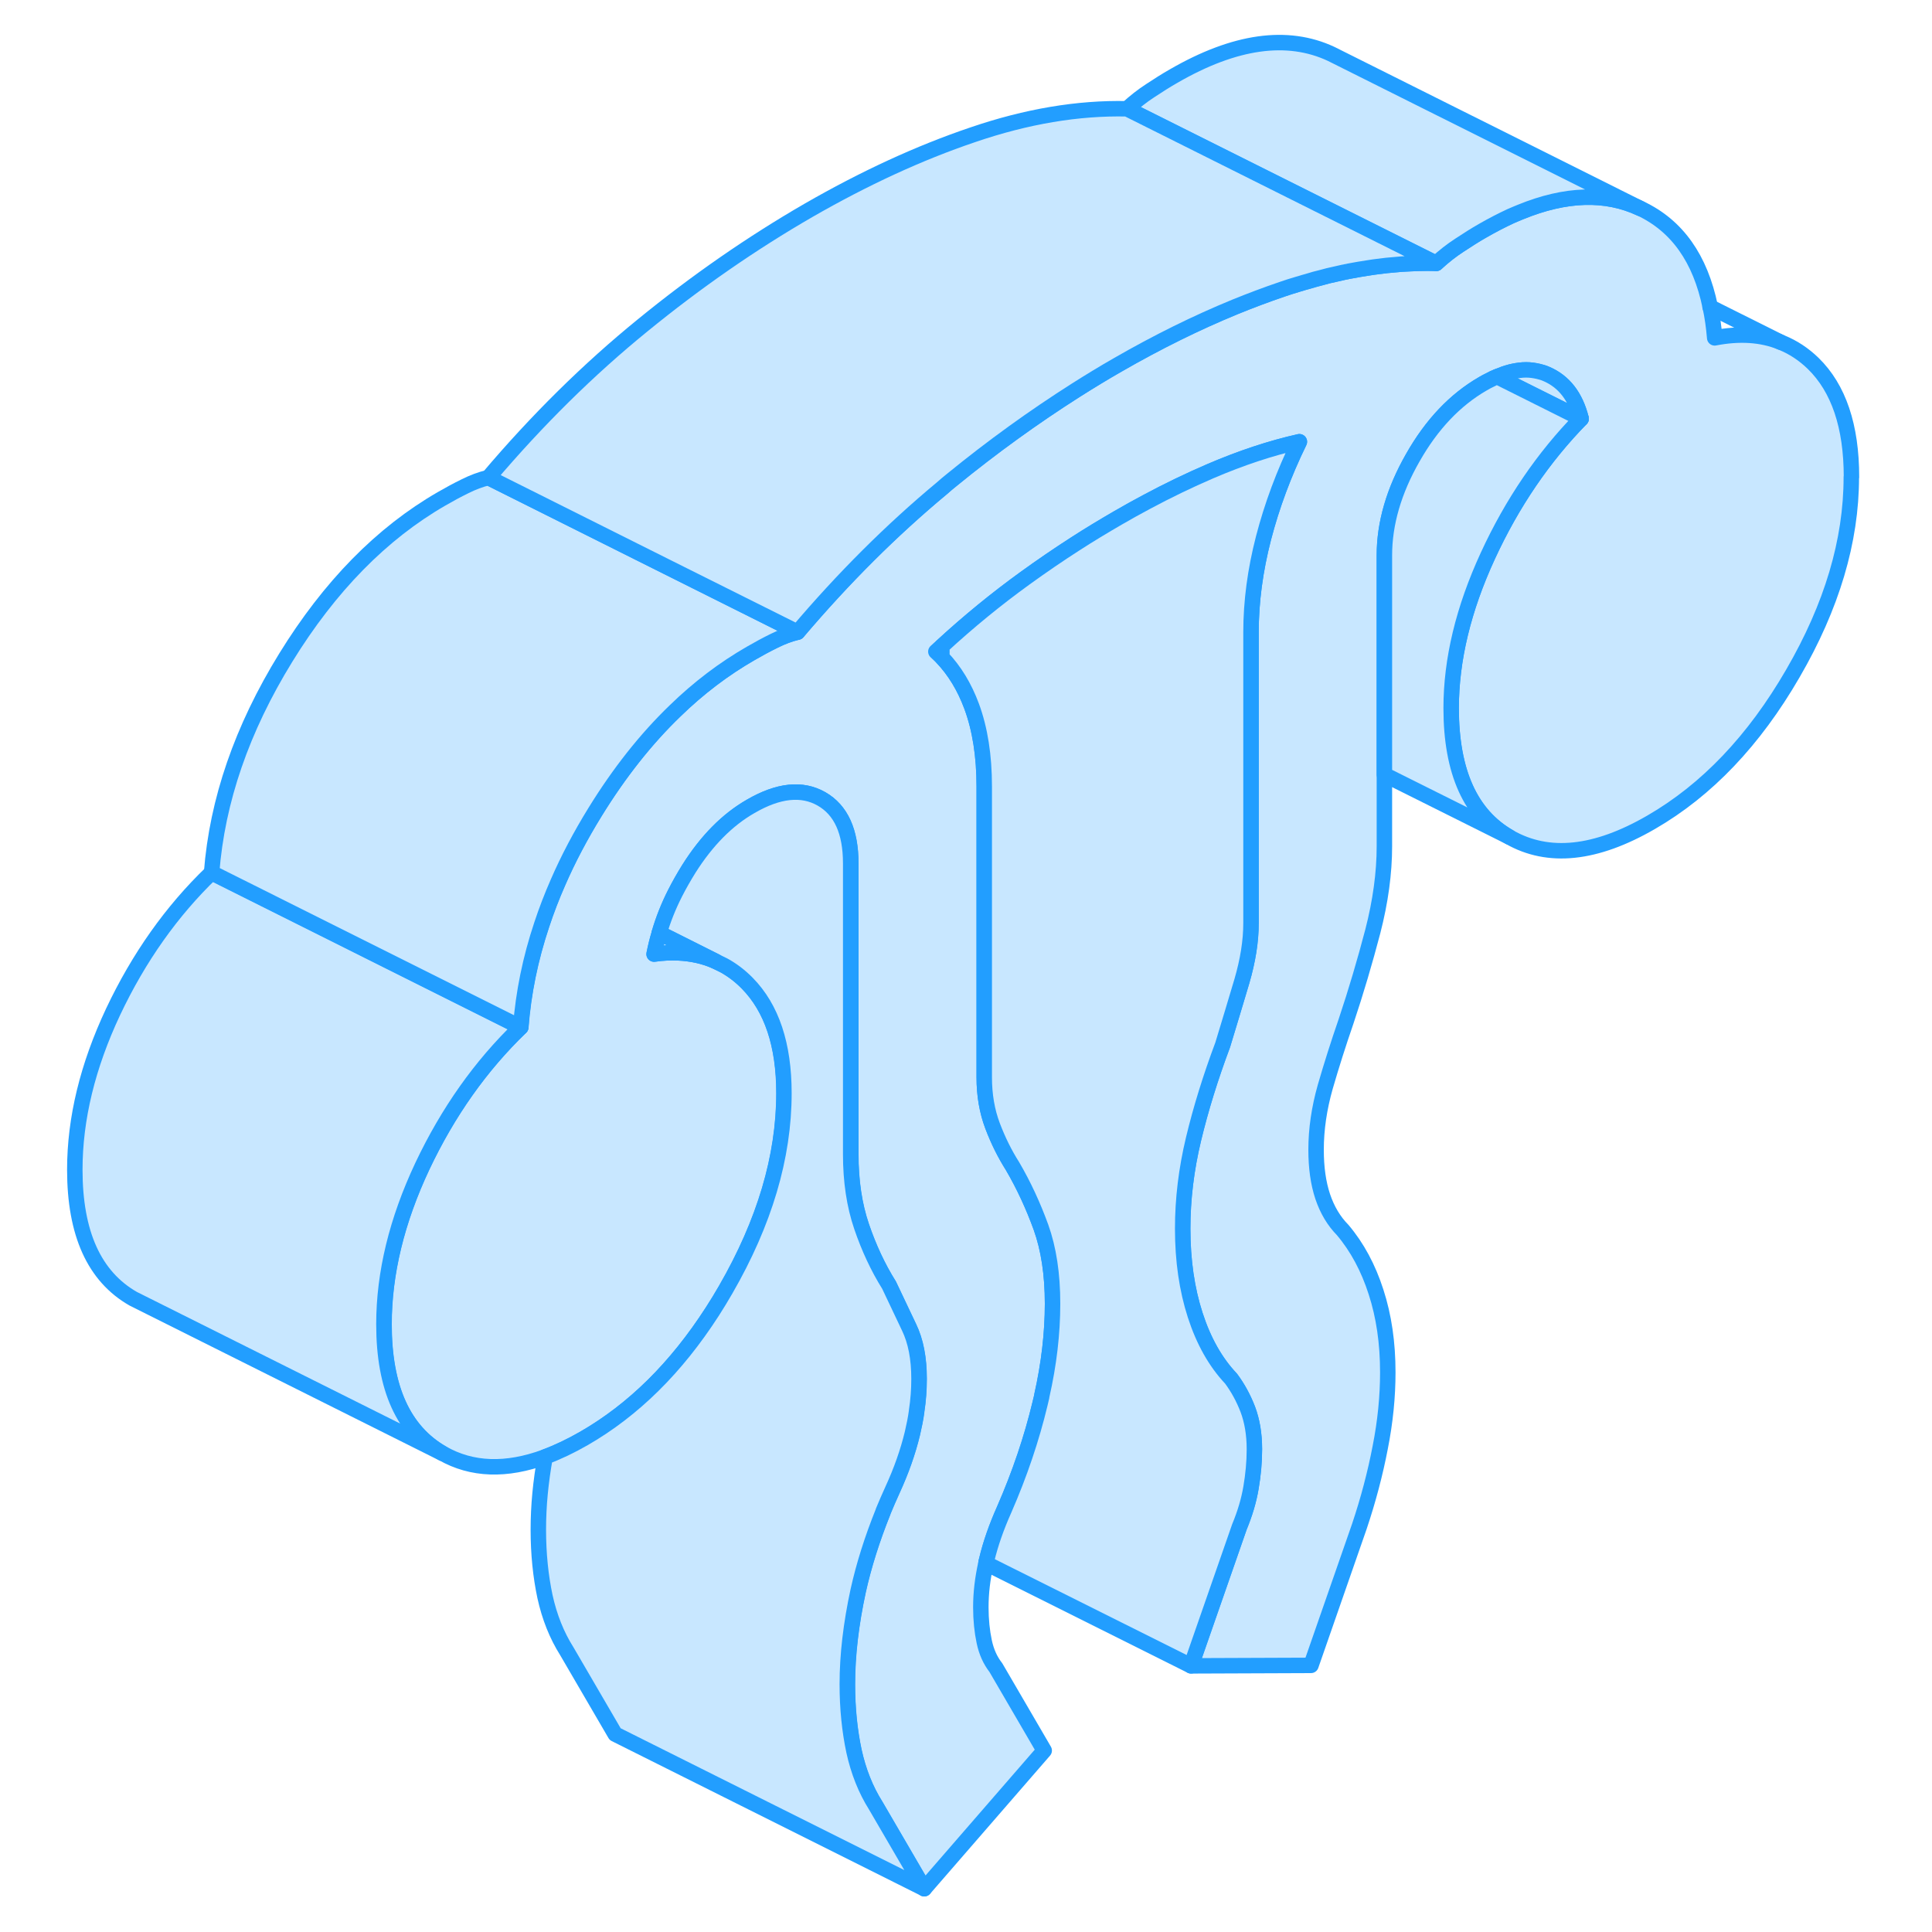 <svg width="48" height="48" viewBox="0 0 120 125" fill="#c8e7ff" xmlns="http://www.w3.org/2000/svg" stroke-width="1px" stroke-linecap="round" stroke-linejoin="round"><path d="M117.28 30.87C117.28 35 116.02 39.23 113.5 43.57C110.99 47.91 107.93 51.12 104.33 53.2C100.74 55.28 97.68 55.6 95.159 54.16C92.65 52.73 91.389 49.95 91.389 45.82C91.389 42.68 92.18 39.4 93.76 35.97C95.34 32.54 97.36 29.58 99.8 27.09C99.44 25.65 98.69 24.68 97.54 24.19C97.38 24.12 97.21 24.07 97.04 24.03C96.78 23.97 96.519 23.93 96.24 23.93C96.09 23.93 95.95 23.94 95.8 23.96C95.56 23.99 95.3 24.04 95.04 24.12C94.97 24.14 94.89 24.17 94.82 24.19C94.67 24.25 94.51 24.31 94.359 24.37C94.21 24.42 94.059 24.49 93.909 24.58C93.749 24.65 93.6 24.74 93.44 24.83C91.64 25.87 90.129 27.46 88.909 29.61C87.68 31.76 87.07 33.87 87.07 35.93V54.75C87.07 56.48 86.82 58.32 86.32 60.26C85.81 62.2 85.24 64.14 84.59 66.08C84.09 67.53 83.639 68.95 83.24 70.33C82.85 71.71 82.65 73.06 82.65 74.39C82.65 75.54 82.79 76.55 83.08 77.42C83.37 78.28 83.799 79 84.37 79.58C85.309 80.69 86.029 82.03 86.529 83.59C87.04 85.16 87.29 86.89 87.29 88.79C87.29 90.36 87.13 91.98 86.8 93.65C86.48 95.32 86.03 97.03 85.45 98.76L82.32 107.75L74.56 107.78L77.69 98.79C78.05 97.92 78.3 97.08 78.44 96.25C78.58 95.43 78.659 94.6 78.659 93.77C78.659 92.78 78.51 91.92 78.23 91.18C77.94 90.43 77.579 89.78 77.15 89.2C76.139 88.13 75.37 86.76 74.83 85.09C74.29 83.42 74.019 81.56 74.019 79.49C74.019 77.59 74.25 75.66 74.72 73.7C75.19 71.74 75.82 69.71 76.609 67.6C77.04 66.19 77.45 64.82 77.85 63.48C78.24 62.14 78.44 60.89 78.44 59.73V40.91C78.44 38.93 78.71 36.9 79.249 34.81C79.79 32.73 80.56 30.65 81.57 28.58C79.7 29 77.78 29.64 75.8 30.49C74.43 31.08 73.06 31.74 71.68 32.48C71.06 32.81 70.43 33.16 69.81 33.52C68.9 34.05 67.98 34.6 67.07 35.19C65.98 35.89 64.9 36.63 63.82 37.41C61.98 38.74 60.19 40.2 58.44 41.81C58.31 41.92 58.18 42.04 58.05 42.16C58.18 42.28 58.31 42.4 58.44 42.53C59.26 43.39 59.9 44.44 60.37 45.71C60.91 47.18 61.18 48.9 61.18 50.88V69.7C61.18 70.85 61.36 71.9 61.72 72.85C62.08 73.8 62.51 74.66 63.01 75.45C63.73 76.68 64.34 78 64.85 79.4C65.35 80.8 65.6 82.45 65.6 84.35C65.6 86.25 65.37 88.25 64.909 90.32V90.35C64.859 90.51 64.83 90.66 64.79 90.82C64.25 93.07 63.48 95.36 62.47 97.67C61.97 98.79 61.59 99.87 61.34 100.92C61.32 101 61.3 101.07 61.29 101.15C61.07 102.13 60.96 103.07 60.96 103.99C60.96 104.81 61.04 105.56 61.18 106.22C61.32 106.88 61.57 107.43 61.93 107.89L65.06 113.26L57.3 122.2L54.17 116.83C53.52 115.8 53.05 114.62 52.76 113.3C52.48 111.98 52.33 110.54 52.33 108.97C52.33 107.07 52.569 105.06 53.029 102.93C53.4 101.26 53.94 99.56 54.639 97.82C54.639 97.81 54.65 97.8 54.65 97.78C54.84 97.32 55.039 96.86 55.249 96.4C55.819 95.16 56.25 93.94 56.54 92.74C56.65 92.26 56.75 91.79 56.81 91.33V91.31C56.92 90.6 56.97 89.9 56.97 89.21C56.97 87.89 56.76 86.78 56.32 85.87L55.029 83.15C54.309 82 53.719 80.73 53.249 79.35C52.779 77.97 52.55 76.41 52.55 74.68V55.86C52.55 53.8 51.919 52.41 50.66 51.69C49.4 50.97 47.87 51.13 46.08 52.17C44.56 53.04 43.23 54.39 42.08 56.21C41.75 56.74 41.45 57.27 41.18 57.8C40.75 58.65 40.41 59.51 40.16 60.37C40.02 60.82 39.91 61.28 39.82 61.73C40.36 61.65 40.88 61.63 41.38 61.65C42.249 61.69 43.07 61.87 43.81 62.2L44.359 62.47C44.9 62.77 45.4 63.15 45.859 63.62C47.44 65.23 48.23 67.6 48.23 70.73C48.23 74.86 46.97 79.09 44.46 83.44C44.18 83.93 43.89 84.4 43.59 84.86C41.25 88.5 38.49 91.22 35.3 93.06C34.43 93.56 33.59 93.96 32.779 94.26C30.25 95.19 28.029 95.11 26.13 94.03C23.61 92.59 22.35 89.81 22.35 85.68C22.35 82.38 23.18 78.97 24.83 75.46C26.49 71.95 28.61 68.95 31.2 66.46C31.37 64.24 31.82 62.03 32.56 59.82C32.86 58.91 33.209 58 33.609 57.09C34.27 55.57 35.069 54.06 35.999 52.55C37.569 50 39.3 47.81 41.19 45.99C42.71 44.51 44.35 43.27 46.09 42.27C46.59 41.98 47.09 41.71 47.6 41.46C48.1 41.21 48.599 41.02 49.109 40.9C52.08 37.4 55.19 34.3 58.45 31.59C58.66 31.4 58.88 31.22 59.09 31.05C61.71 28.91 64.389 26.98 67.109 25.25C68.01 24.68 68.91 24.13 69.82 23.61C72.39 22.13 74.92 20.88 77.43 19.85C78.44 19.44 79.45 19.06 80.45 18.72C80.78 18.61 81.12 18.5 81.45 18.4C81.52 18.38 81.59 18.36 81.659 18.34C81.799 18.29 81.93 18.26 82.07 18.22C82.41 18.12 82.75 18.03 83.08 17.94C83.32 17.87 83.57 17.81 83.81 17.76C83.99 17.72 84.17 17.68 84.34 17.64C84.38 17.63 84.43 17.62 84.47 17.61C84.49 17.61 84.51 17.6 84.529 17.6C84.579 17.6 84.63 17.58 84.67 17.57C84.7 17.56 84.74 17.56 84.769 17.55C85.21 17.47 85.63 17.39 86.06 17.33C86.27 17.29 86.48 17.27 86.7 17.24C86.73 17.24 86.76 17.23 86.79 17.23C87.07 17.19 87.34 17.16 87.62 17.14C87.999 17.1 88.389 17.07 88.76 17.06C89.139 17.04 89.519 17.03 89.889 17.03C90.07 17.03 90.25 17.04 90.43 17.04C90.93 16.58 91.43 16.19 91.94 15.86C92.44 15.53 92.94 15.21 93.45 14.92C94.06 14.57 94.659 14.26 95.24 13.99C95.46 13.9 95.669 13.8 95.879 13.72C98.809 12.52 101.4 12.44 103.64 13.49C106.01 14.61 107.51 16.73 108.15 19.85C108.29 20.49 108.38 21.15 108.44 21.86C110.04 21.55 111.47 21.64 112.71 22.14L112.78 22.17C113.52 22.47 114.2 22.92 114.81 23.51C116.46 25.12 117.29 27.57 117.29 30.87H117.28Z" stroke="#229EFF" stroke-linejoin="round"/><path d="M74.721 73.699C74.251 75.659 74.02 77.589 74.02 79.489C74.02 81.559 74.29 83.419 74.83 85.089C75.37 86.759 76.14 88.129 77.15 89.199C77.58 89.779 77.941 90.429 78.231 91.179C78.51 91.919 78.66 92.779 78.66 93.769C78.66 94.599 78.58 95.429 78.44 96.249C78.3 97.079 78.05 97.919 77.69 98.789L74.56 107.779L61.29 101.149C61.29 101.069 61.321 100.999 61.34 100.919C61.59 99.869 61.971 98.789 62.471 97.669C63.48 95.359 64.25 93.069 64.79 90.819C64.83 90.659 64.86 90.509 64.9 90.349V90.319C65.37 88.249 65.6 86.259 65.6 84.349C65.6 82.439 65.35 80.799 64.85 79.399C64.341 77.999 63.73 76.679 63.01 75.449C62.51 74.659 62.081 73.799 61.721 72.849C61.361 71.899 61.18 70.849 61.18 69.699V50.879C61.18 48.899 60.91 47.179 60.37 45.709C59.9 44.439 59.26 43.389 58.44 42.529V41.809C60.19 40.199 61.98 38.739 63.82 37.409C64.9 36.629 65.98 35.889 67.07 35.189C67.98 34.599 68.9 34.049 69.81 33.519C70.43 33.159 71.06 32.809 71.68 32.479C73.06 31.739 74.43 31.079 75.8 30.489C77.78 29.639 79.7 28.999 81.57 28.579C80.56 30.649 79.79 32.729 79.25 34.809C78.71 36.899 78.44 38.929 78.44 40.909V59.729C78.44 60.889 78.24 62.139 77.85 63.479C77.451 64.819 77.04 66.189 76.61 67.599C75.82 69.709 75.191 71.739 74.721 73.699Z" stroke="#229EFF" stroke-linejoin="round"/><path d="M57.3 122.199L37.3 112.199L34.17 106.829C33.52 105.799 33.05 104.619 32.76 103.299C32.48 101.979 32.33 100.539 32.33 98.969C32.33 97.399 32.48 95.899 32.77 94.259C33.58 93.959 34.42 93.559 35.29 93.059C38.48 91.219 41.24 88.499 43.58 84.869C43.88 84.399 44.17 83.929 44.45 83.439C46.96 79.089 48.22 74.859 48.22 70.729C48.22 67.599 47.43 65.229 45.85 63.619C45.39 63.149 44.89 62.769 44.35 62.469L43.8 62.199L41.25 60.919L40.15 60.369C40.4 59.509 40.74 58.649 41.17 57.799C41.44 57.269 41.74 56.739 42.07 56.209C43.22 54.389 44.55 53.039 46.07 52.169C47.86 51.129 49.39 50.969 50.65 51.689C51.91 52.409 52.54 53.799 52.54 55.859V74.679C52.54 76.409 52.77 77.969 53.24 79.349C53.71 80.729 54.3 81.999 55.02 83.149L56.31 85.869C56.75 86.779 56.96 87.889 56.96 89.209C56.96 89.899 56.91 90.599 56.8 91.309V91.329C56.74 91.789 56.64 92.259 56.53 92.739C56.24 93.939 55.81 95.159 55.24 96.399C55.03 96.859 54.83 97.319 54.64 97.779C54.64 97.799 54.63 97.809 54.63 97.819C53.93 99.559 53.39 101.259 53.02 102.929C52.56 105.059 52.32 107.069 52.32 108.969C52.32 110.539 52.47 111.979 52.75 113.299C53.04 114.619 53.51 115.799 54.16 116.829L57.29 122.199H57.3Z" stroke="#229EFF" stroke-linejoin="round"/><path d="M26.12 94.029L6.12 84.029C3.6 82.589 2.34 79.809 2.34 75.679C2.34 72.379 3.17 68.969 4.82 65.459C6.48 61.949 8.6 58.949 11.19 56.459L27.83 64.779L31.19 66.459C28.6 68.949 26.48 71.949 24.82 75.459C23.17 78.969 22.34 82.379 22.34 85.679C22.34 89.809 23.6 92.589 26.12 94.029Z" stroke="#229EFF" stroke-linejoin="round"/><path d="M99.799 27.09L96.739 25.56L94.359 24.37C94.509 24.31 94.669 24.25 94.82 24.19C94.889 24.17 94.969 24.14 95.039 24.12C95.299 24.04 95.559 23.99 95.799 23.96C95.949 23.94 96.089 23.93 96.239 23.93C96.519 23.93 96.779 23.97 97.039 24.03C97.209 24.07 97.379 24.12 97.539 24.19C98.689 24.68 99.439 25.65 99.799 27.09Z" stroke="#229EFF" stroke-linejoin="round"/><path d="M95.16 54.159L87.07 50.119V35.929C87.07 33.869 87.68 31.759 88.91 29.609C90.13 27.459 91.64 25.869 93.44 24.829C93.6 24.739 93.75 24.649 93.91 24.579C94.06 24.499 94.21 24.429 94.36 24.369L96.74 25.559L99.8 27.089C97.36 29.579 95.34 32.539 93.76 35.969C92.18 39.399 91.39 42.679 91.39 45.819C91.39 49.949 92.65 52.729 95.16 54.159Z" stroke="#229EFF" stroke-linejoin="round"/><path d="M103.63 13.489C101.39 12.439 98.8 12.519 95.87 13.719C95.66 13.799 95.45 13.899 95.23 13.989C94.65 14.259 94.05 14.569 93.44 14.919C92.93 15.209 92.43 15.529 91.93 15.859C91.42 16.189 90.92 16.579 90.42 17.039L70.42 7.039C70.92 6.579 71.42 6.189 71.93 5.859C72.43 5.529 72.93 5.209 73.44 4.919C77.39 2.639 80.79 2.159 83.63 3.489L103.63 13.489Z" stroke="#229EFF" stroke-linejoin="round"/><path d="M112.7 22.139L108.14 19.859" stroke="#229EFF" stroke-linejoin="round"/><path d="M43.81 62.199C43.07 61.869 42.25 61.689 41.38 61.649C40.88 61.629 40.36 61.649 39.82 61.729C39.91 61.279 40.02 60.819 40.16 60.369L41.26 60.919L43.81 62.199Z" stroke="#229EFF" stroke-linejoin="round"/><path d="M49.099 40.899C48.59 41.019 48.09 41.209 47.59 41.459C47.08 41.709 46.58 41.979 46.08 42.269C44.34 43.269 42.699 44.509 41.179 45.989C39.289 47.809 37.559 49.999 35.989 52.549C35.059 54.059 34.26 55.569 33.599 57.089C33.2 57.999 32.849 58.909 32.549 59.819C31.809 62.029 31.36 64.239 31.189 66.459L27.829 64.779L11.19 56.459C11.55 51.799 13.149 47.159 15.989 42.549C18.829 37.939 22.189 34.509 26.079 32.269C26.579 31.979 27.079 31.709 27.59 31.459C28.09 31.209 28.59 31.019 29.099 30.899L40.669 36.679L49.099 40.899Z" stroke="#229EFF" stroke-linejoin="round"/><path d="M90.42 17.039C90.24 17.039 90.059 17.029 89.879 17.029C89.51 17.029 89.129 17.039 88.749 17.059C88.379 17.069 87.99 17.099 87.609 17.139C87.329 17.159 87.059 17.189 86.779 17.229C86.749 17.229 86.72 17.239 86.69 17.239C86.47 17.269 86.26 17.289 86.05 17.329C85.62 17.389 85.2 17.469 84.76 17.549C84.73 17.559 84.689 17.559 84.659 17.569C84.62 17.579 84.57 17.589 84.519 17.599C84.499 17.599 84.48 17.609 84.46 17.609C84.42 17.619 84.37 17.629 84.33 17.639C84.16 17.679 83.98 17.719 83.8 17.759C83.56 17.809 83.31 17.869 83.07 17.939C82.74 18.019 82.4 18.109 82.06 18.219C81.92 18.259 81.79 18.289 81.65 18.339C81.579 18.359 81.51 18.379 81.44 18.399C81.11 18.499 80.77 18.599 80.44 18.719C79.44 19.059 78.43 19.439 77.42 19.849C74.91 20.879 72.38 22.129 69.81 23.609C68.9 24.129 68 24.679 67.1 25.249C64.38 26.979 61.7 28.909 59.08 31.049C58.87 31.219 58.65 31.399 58.44 31.589C55.18 34.299 52.07 37.399 49.1 40.899L40.67 36.689L29.1 30.899C32.26 27.169 35.59 23.889 39.08 21.049C42.56 18.209 46.14 15.729 49.81 13.609C53.41 11.539 56.95 9.899 60.44 8.719C63.92 7.529 67.25 6.969 70.42 7.039L90.42 17.039Z" stroke="#229EFF" stroke-linejoin="round"/></svg>